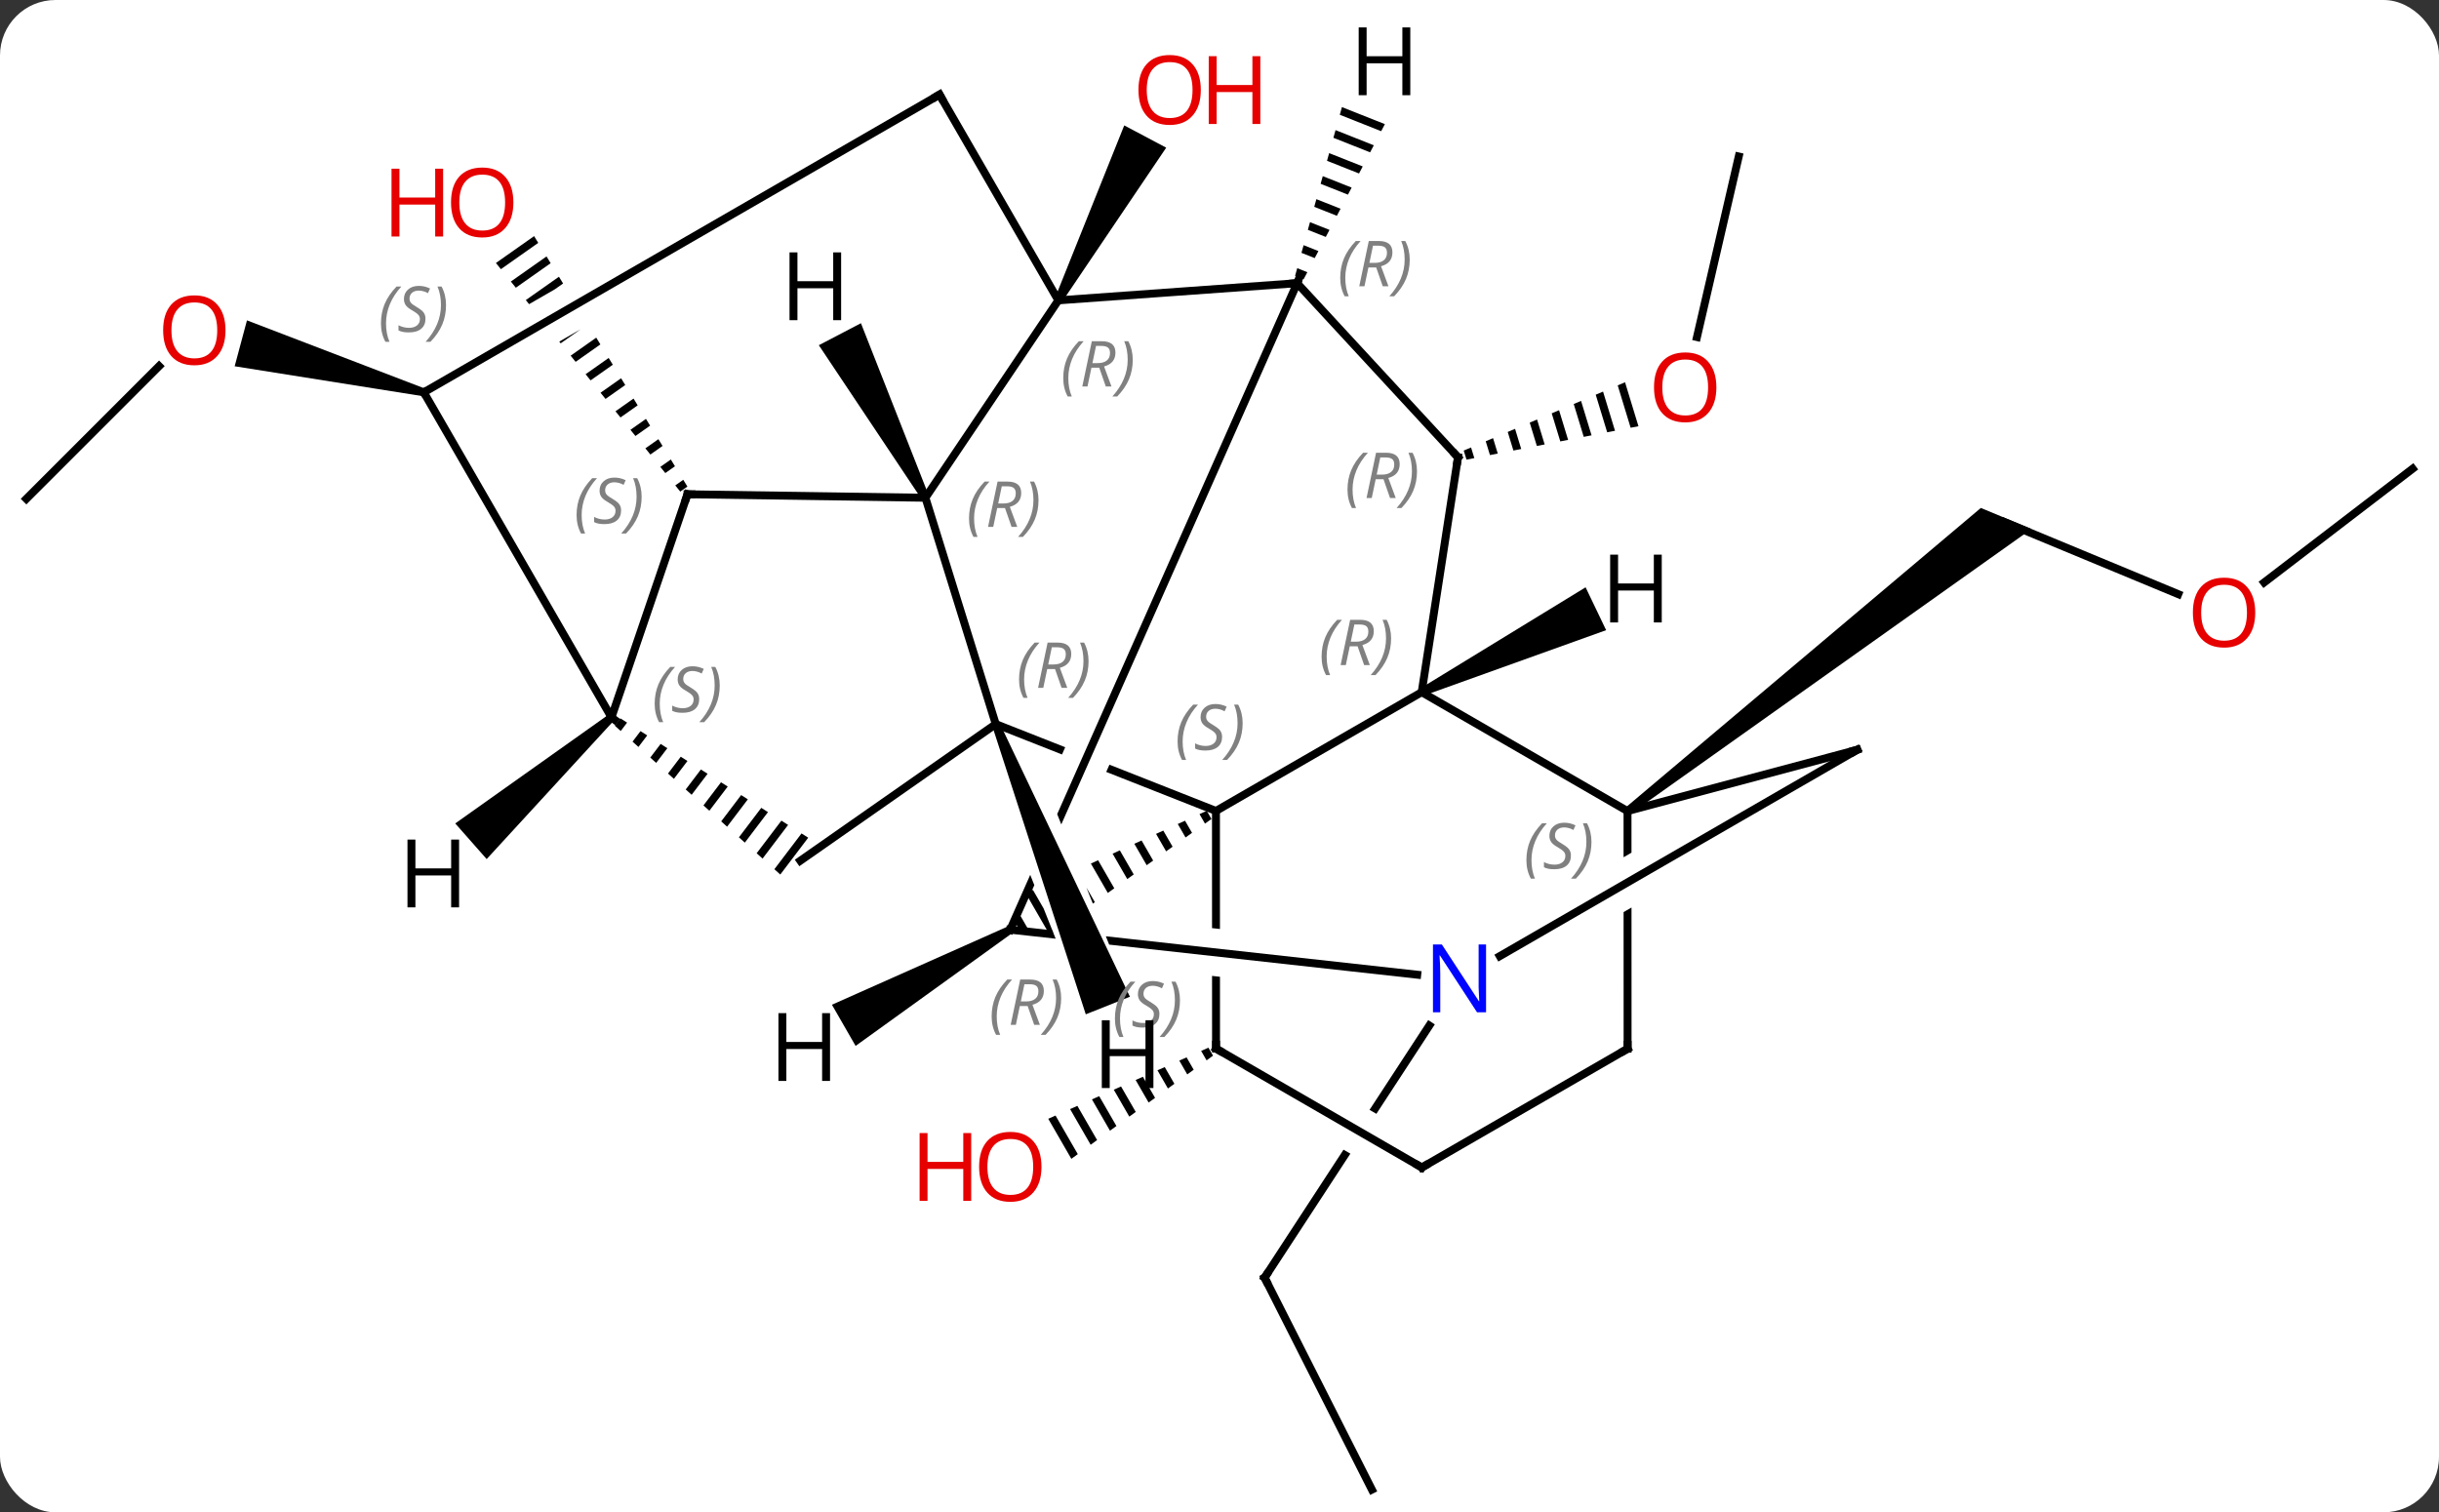 <svg width="308" viewBox="0 0 308 191" style="fill-opacity:1; color-rendering:auto; color-interpolation:auto; text-rendering:auto; stroke:black; stroke-linecap:square; stroke-miterlimit:10; shape-rendering:auto; stroke-opacity:1; fill:black; stroke-dasharray:none; font-weight:normal; stroke-width:1; font-family:'Open Sans'; font-style:normal; stroke-linejoin:miter; font-size:12; stroke-dashoffset:0; image-rendering:auto;" height="191" class="cas-substance-image" xmlns:xlink="http://www.w3.org/1999/xlink" xmlns="http://www.w3.org/2000/svg"><rect x="0" y="0" width="308" height="191" fill="#333333" stroke="none"/><svg class="cas-substance-single-component"><rect y="0" x="0" width="308" stroke="none" ry="7" rx="7" height="191" fill="white" class="cas-substance-group"/><svg y="0" x="0" width="308" viewBox="0 0 308 191" style="fill:black;" height="191" class="cas-substance-single-component-image"><svg><g><clipPath id="clipPath_777de164bf6e4fc5be49585fcd8a3bb91" clipPathUnits="userSpaceOnUse"><path d="M15.616 11.614 L2.037 32.4 L2.037 32.4 L30.299 48.731 L27.297 53.926 L-1.249 37.43 L-1.249 37.43 L-13.098 55.567 L20.39 77.444 L49.104 33.491 L15.616 11.614 Z"/></clipPath><clipPath id="clipPath_777de164bf6e4fc5be49585fcd8a3bb92" clipPathUnits="userSpaceOnUse"><path d="M-78.917 -86.944 L-111.613 -63.901 L-102.387 -50.809 L-102.387 -50.809 L-67.604 -70.891 L-67.604 -70.891 L-78.917 -86.944 ZM-64.134 -65.967 L-98.916 -45.885 L-98.916 -45.885 L-81.37 -20.987 L-48.674 -44.03 L-64.134 -65.967 Z"/></clipPath><clipPath id="clipPath_777de164bf6e4fc5be49585fcd8a3bb93" clipPathUnits="userSpaceOnUse"><path d="M-7.198 -14.777 L-24.357 -4.872 L-24.357 -4.872 L-9.402 32.681 L-9.402 32.681 L12.8 19.866 L-7.198 -14.777 ZM-29.608 -1.841 L-39.673 3.97 L-19.676 38.612 L-14.653 35.712 L-29.608 -1.841 Z"/></clipPath><clipPath id="clipPath_777de164bf6e4fc5be49585fcd8a3bb94" clipPathUnits="userSpaceOnUse"><path d="M-24.404 -26.53 L-39.081 10.68 L-27.806 15.127 L-27.806 15.127 L-11.568 -21.467 L-11.568 -21.467 L-24.404 -26.53 ZM-5.982 -19.264 L-22.22 17.331 L-22.22 17.331 L-4.297 24.4 L10.38 -12.81 L-5.982 -19.264 Z"/></clipPath><clipPath id="clipPath_777de164bf6e4fc5be49585fcd8a3bb95" clipPathUnits="userSpaceOnUse"><path d="M19.552 0.663 L-20.448 0.675 L-20.443 17.06 L-20.443 17.06 L19.558 21.485 L19.558 21.485 L19.552 0.663 ZM-20.441 23.096 L-20.437 38.19 L19.563 38.178 L19.56 27.521 L19.56 27.521 L-20.441 23.096 Z"/></clipPath><clipPath id="clipPath_777de164bf6e4fc5be49585fcd8a3bb96" clipPathUnits="userSpaceOnUse"><path d="M-6.956 -73.775 L-46.229 14.732 L-18.024 27.247 L-32.429 -8.923 L-26.854 -11.143 L-10.179 30.728 L-10.179 30.728 L-9.667 30.956 L29.606 -57.551 L-6.956 -73.775 Z"/></clipPath><clipPath id="clipPath_777de164bf6e4fc5be49585fcd8a3bb97" clipPathUnits="userSpaceOnUse"><path d="M-22.526 -0.275 L-7.429 37.633 L-13.004 39.853 L-28.231 1.617 L-32.353 38.882 L31.837 45.983 L36.235 6.226 L-22.526 -0.275 Z"/></clipPath><clipPath id="clipPath_777de164bf6e4fc5be49585fcd8a3bb98" clipPathUnits="userSpaceOnUse"><path d="M67.628 0.682 L31.524 0.693 L31.53 21.523 L31.53 21.523 L67.628 0.682 ZM71.525 5.36 L31.532 28.45 L31.532 28.45 L31.535 38.208 L71.535 38.196 L71.525 5.36 Z"/></clipPath><g transform="translate(154,98)" style="text-rendering:geometricPrecision; color-rendering:optimizeQuality; color-interpolation:linearRGB; stroke-linecap:butt; image-rendering:optimizeQuality;"><path style="stroke:none;" d="M-1.4 34.317 L-2.319 34.725 L-2.319 34.725 L-1.631 35.918 L-1.631 35.918 L-0.818 35.326 L-0.818 35.326 L-1.4 34.317 ZM-4.158 35.542 L-5.077 35.95 L-5.077 35.95 L-4.071 37.695 L-4.071 37.695 L-3.258 37.103 L-4.158 35.542 ZM-6.916 36.767 L-7.835 37.175 L-6.511 39.472 L-6.511 39.472 L-5.697 38.88 L-5.697 38.88 L-6.916 36.767 ZM-9.674 37.992 L-10.593 38.4 L-10.593 38.4 L-8.95 41.248 L-8.95 41.248 L-8.137 40.656 L-8.137 40.656 L-9.674 37.992 ZM-12.432 39.216 L-13.351 39.625 L-13.351 39.625 L-11.39 43.025 L-11.39 43.025 L-10.577 42.433 L-10.577 42.433 L-12.432 39.216 ZM-15.19 40.441 L-16.109 40.849 L-16.109 40.849 L-13.83 44.802 L-13.83 44.802 L-13.016 44.21 L-13.016 44.21 L-15.19 40.441 ZM-17.948 41.666 L-18.867 42.074 L-18.867 42.074 L-16.269 46.579 L-16.269 46.579 L-15.456 45.987 L-15.456 45.987 L-17.948 41.666 ZM-20.706 42.891 L-21.625 43.299 L-21.625 43.299 L-18.709 48.356 L-17.896 47.764 L-17.896 47.764 L-20.706 42.891 Z"/><line y2="-22.96" y1="-32.058" x2="121.073" x1="99.15" style="fill:none;"/><path style="stroke:none;" d="M51.829 4.834 L51.221 4.04 L96.142 -33.848 L102.541 -31.192 Z"/><line y2="-38.805" y1="-24.436" x2="150.672" x1="131.918" style="fill:none;"/><line y2="-78.234" y1="-55.43" x2="65.571" x1="60.295" style="fill:none;"/><path style="stroke:none;" d="M51.213 -49.721 L50.287 -49.328 L50.287 -49.328 L51.919 -43.978 L51.919 -43.978 L52.906 -44.17 L52.906 -44.17 L51.213 -49.721 ZM48.435 -48.544 L47.509 -48.152 L47.509 -48.152 L48.958 -43.403 L49.945 -43.594 L49.945 -43.594 L48.435 -48.544 ZM45.658 -47.368 L44.732 -46.976 L44.732 -46.976 L45.997 -42.827 L45.997 -42.827 L46.984 -43.019 L46.984 -43.019 L45.658 -47.368 ZM42.88 -46.192 L41.954 -45.8 L41.954 -45.8 L43.036 -42.252 L43.036 -42.252 L44.023 -42.444 L44.023 -42.444 L42.88 -46.192 ZM40.102 -45.016 L39.176 -44.624 L39.176 -44.624 L40.075 -41.676 L40.075 -41.676 L41.062 -41.868 L41.062 -41.868 L40.102 -45.016 ZM37.324 -43.84 L36.398 -43.447 L36.398 -43.447 L37.114 -41.101 L37.114 -41.101 L38.101 -41.293 L38.101 -41.293 L37.324 -43.84 ZM34.546 -42.663 L33.62 -42.271 L33.62 -42.271 L34.153 -40.526 L34.153 -40.526 L35.14 -40.717 L35.14 -40.717 L34.546 -42.663 ZM31.768 -41.487 L30.842 -41.095 L30.842 -41.095 L31.192 -39.95 L31.192 -39.95 L32.179 -40.142 L32.179 -40.142 L31.768 -41.487 Z"/><line y2="90.132" y1="63.366" x2="19.245" x1="5.697" style="fill:none;"/><line y2="31.523" y1="63.366" x2="26.5" x1="5.697" style="fill:none; clip-path:url(#clipPath_777de164bf6e4fc5be49585fcd8a3bb91);"/><path style="stroke:none;" d="M-19.913 -59.832 L-20.797 -60.3 L-12.03 -82.161 L-6.73 -79.35 Z"/><path style="clip-path:url(#clipPath_777de164bf6e4fc5be49585fcd8a3bb92); stroke:none;" d="M-86.554 -68.18 L-91.375 -64.784 L-91.375 -64.784 L-90.746 -64.004 L-90.746 -64.004 L-86.031 -67.325 L-86.031 -67.325 L-86.554 -68.18 ZM-84.984 -65.615 L-89.488 -62.443 L-89.488 -62.443 L-88.859 -61.663 L-84.461 -64.76 L-84.461 -64.76 L-84.984 -65.615 ZM-83.415 -63.05 L-87.6 -60.102 L-87.6 -60.102 L-86.971 -59.322 L-82.891 -62.196 L-82.891 -62.196 L-83.415 -63.05 ZM-81.845 -60.486 L-85.713 -57.761 L-85.713 -57.761 L-85.084 -56.981 L-85.084 -56.981 L-81.322 -59.631 L-81.845 -60.486 ZM-80.275 -57.921 L-83.825 -55.421 L-83.825 -55.421 L-83.196 -54.64 L-79.752 -57.066 L-79.752 -57.066 L-80.275 -57.921 ZM-78.705 -55.356 L-81.938 -53.08 L-81.938 -53.08 L-81.309 -52.3 L-78.182 -54.502 L-78.705 -55.356 ZM-77.135 -52.792 L-80.05 -50.739 L-80.05 -50.739 L-79.421 -49.959 L-79.421 -49.959 L-76.612 -51.937 L-77.135 -52.792 ZM-75.566 -50.227 L-78.163 -48.398 L-78.163 -48.398 L-77.534 -47.618 L-77.534 -47.618 L-75.043 -49.372 L-75.043 -49.372 L-75.566 -50.227 ZM-73.996 -47.663 L-76.276 -46.057 L-75.646 -45.277 L-75.646 -45.277 L-73.473 -46.808 L-73.996 -47.663 ZM-72.426 -45.098 L-74.388 -43.716 L-74.388 -43.716 L-73.759 -42.936 L-71.903 -44.243 L-72.426 -45.098 ZM-70.857 -42.533 L-72.501 -41.375 L-71.871 -40.595 L-71.871 -40.595 L-70.333 -41.678 L-70.857 -42.533 ZM-69.287 -39.969 L-70.613 -39.035 L-69.984 -38.254 L-68.764 -39.114 L-69.287 -39.969 ZM-67.717 -37.404 L-68.726 -36.694 L-68.726 -36.694 L-68.097 -35.913 L-67.194 -36.549 L-67.717 -37.404 Z"/><line y2="-35.001" y1="-51.761" x2="-150.672" x1="-133.912" style="fill:none;"/><path style="stroke:none;" d="M-100.35 -48.93 L-100.608 -47.964 L-124.366 -51.743 L-122.813 -57.539 Z"/><line y2="-10.581" y1="4.419" x2="25.533" x1="-0.447" style="fill:none;"/><path style="clip-path:url(#clipPath_777de164bf6e4fc5be49585fcd8a3bb93); stroke:none;" d="M-1.61 4.402 L-2.525 4.818 L-2.525 4.818 L-1.833 6.019 L-1.833 6.019 L-1.014 5.435 L-1.014 5.435 L-1.61 4.402 ZM-4.354 5.651 L-5.269 6.067 L-5.269 6.067 L-4.287 7.77 L-4.287 7.77 L-3.469 7.186 L-3.469 7.186 L-4.354 5.651 ZM-7.098 6.9 L-8.012 7.316 L-8.012 7.316 L-6.741 9.521 L-6.741 9.521 L-5.923 8.937 L-5.923 8.937 L-7.098 6.9 ZM-9.841 8.149 L-10.756 8.565 L-9.195 11.272 L-9.195 11.272 L-8.377 10.688 L-8.377 10.688 L-9.841 8.149 ZM-12.585 9.398 L-13.499 9.815 L-13.499 9.815 L-11.649 13.023 L-11.649 13.023 L-10.831 12.439 L-10.831 12.439 L-12.585 9.398 ZM-15.329 10.647 L-16.243 11.064 L-16.243 11.064 L-14.104 14.774 L-14.104 14.774 L-13.286 14.19 L-13.286 14.19 L-15.329 10.647 ZM-18.072 11.896 L-18.987 12.313 L-16.558 16.525 L-15.74 15.941 L-15.74 15.941 L-18.072 11.896 ZM-20.816 13.145 L-21.73 13.562 L-21.73 13.562 L-19.012 18.276 L-18.194 17.692 L-20.816 13.145 ZM-25.427 17.163 L-25.929 18.294 L-25.204 19.551 L-25.204 19.551 L-23.971 19.688 L-23.971 19.688 L-25.427 17.163 ZM-23.559 14.395 L-24.361 14.759 L-24.423 14.899 L-24.423 14.899 L-21.504 19.96 L-21.504 19.96 L-21.391 19.973 L-21.391 19.973 L-21.391 19.973 L-20.648 19.443 L-23.559 14.395 Z"/><line y2="-6.549" y1="4.419" x2="-28.254" x1="-0.447" style="fill:none; clip-path:url(#clipPath_777de164bf6e4fc5be49585fcd8a3bb94);"/><line y2="34.434" y1="4.419" x2="-0.438" x1="-0.447" style="fill:none; clip-path:url(#clipPath_777de164bf6e4fc5be49585fcd8a3bb95);"/><line y2="4.437" y1="-10.581" x2="51.525" x1="25.533" style="fill:none;"/><line y2="-40.248" y1="-10.581" x2="30.117" x1="25.533" style="fill:none;"/><line y2="-62.235" y1="19.416" x2="9.804" x1="-26.427" style="fill:none; clip-path:url(#clipPath_777de164bf6e4fc5be49585fcd8a3bb96);"/><line y2="25.101" y1="19.416" x2="24.97" x1="-26.427" style="fill:none; clip-path:url(#clipPath_777de164bf6e4fc5be49585fcd8a3bb97);"/><line y2="-35.136" y1="-6.549" x2="-37.137" x1="-28.254" style="fill:none;"/><line y2="10.704" y1="-6.549" x2="-52.935" x1="-28.254" style="fill:none;"/><line y2="49.452" y1="34.434" x2="25.551" x1="-0.438" style="fill:none;"/><line y2="-3.309" y1="4.437" x2="80.541" x1="51.525" style="fill:none;"/><line y2="34.452" y1="4.437" x2="51.534" x1="51.525" style="fill:none; clip-path:url(#clipPath_777de164bf6e4fc5be49585fcd8a3bb98);"/><line y2="-62.235" y1="-40.248" x2="9.804" x1="30.117" style="fill:none;"/><line y2="-60.066" y1="-62.235" x2="-20.355" x1="9.804" style="fill:none;"/><line y2="-3.309" y1="22.757" x2="80.541" x1="35.393" style="fill:none;"/><line y2="-60.066" y1="-35.136" x2="-20.355" x1="-37.137" style="fill:none;"/><line y2="-35.574" y1="-35.136" x2="-67.182" x1="-37.137" style="fill:none;"/><path style="stroke:none;" d="M-75.658 -7.274 L-76.361 -6.349 L-75.614 -5.677 L-74.811 -6.736 L-75.658 -7.274 ZM-73.117 -5.66 L-74.122 -4.335 L-73.375 -3.663 L-72.269 -5.121 L-73.117 -5.66 ZM-70.575 -4.045 L-71.883 -2.32 L-71.136 -1.649 L-69.728 -3.507 L-70.575 -4.045 ZM-68.033 -2.43 L-69.644 -0.306 L-68.898 0.365 L-67.186 -1.892 L-68.033 -2.43 ZM-65.492 -0.815 L-67.405 1.708 L-66.659 2.379 L-64.644 -0.277 L-65.492 -0.815 ZM-62.95 0.799 L-65.166 3.722 L-64.42 4.393 L-62.102 1.338 L-62.95 0.799 ZM-60.408 2.414 L-62.927 5.736 L-62.181 6.407 L-59.561 2.953 L-60.408 2.414 ZM-57.866 4.029 L-60.688 7.75 L-59.942 8.421 L-57.019 4.567 L-57.866 4.029 ZM-55.325 5.644 L-58.45 9.764 L-58.45 9.764 L-57.703 10.436 L-54.477 6.182 L-55.325 5.644 ZM-52.783 7.259 L-56.211 11.778 L-56.211 11.778 L-55.465 12.45 L-55.465 12.45 L-51.936 7.797 L-51.936 7.797 L-52.783 7.259 Z"/><line y2="34.452" y1="49.452" x2="51.534" x1="25.551" style="fill:none;"/><line y2="-86.046" y1="-60.066" x2="-35.355" x1="-20.355" style="fill:none;"/><line y2="-7.398" y1="-35.574" x2="-76.782" x1="-67.182" style="fill:none;"/><line y2="-48.447" y1="-7.398" x2="-100.479" x1="-76.782" style="fill:none;"/><line y2="-48.447" y1="-86.046" x2="-100.479" x1="-35.355" style="fill:none;"/><path style="stroke:none;" d="M25.749 -10.13 L25.317 -11.032 L46.232 -23.825 L48.825 -18.413 Z"/><path style="stroke:none;" d="M-26.676 18.983 L-26.178 19.849 L-45.953 34.095 L-48.943 28.893 Z"/><path style="stroke:none;" d="M-28.718 -6.364 L-27.79 -6.734 L-11.312 27.885 L-16.886 30.105 Z"/><path style="stroke:none;" d="M15.459 -84.473 L15.191 -83.504 L15.191 -83.504 L20.418 -81.432 L20.418 -81.432 L20.885 -82.323 L20.885 -82.323 L15.459 -84.473 ZM14.653 -81.567 L14.384 -80.598 L14.384 -80.598 L19.019 -78.761 L19.019 -78.761 L19.486 -79.651 L14.653 -81.567 ZM13.846 -78.661 L13.577 -77.692 L13.577 -77.692 L17.62 -76.089 L17.62 -76.089 L18.087 -76.98 L18.087 -76.98 L13.846 -78.661 ZM13.04 -75.754 L12.771 -74.785 L12.771 -74.785 L16.221 -73.418 L16.221 -73.418 L16.688 -74.308 L16.688 -74.308 L13.04 -75.754 ZM12.233 -72.848 L11.964 -71.879 L11.964 -71.879 L14.822 -70.746 L14.822 -70.746 L15.289 -71.637 L15.289 -71.637 L12.233 -72.848 ZM11.427 -69.942 L11.158 -68.973 L11.158 -68.973 L13.423 -68.075 L13.423 -68.075 L13.89 -68.965 L13.89 -68.965 L11.427 -69.942 ZM10.62 -67.035 L10.351 -66.066 L10.351 -66.066 L12.024 -65.403 L12.024 -65.403 L12.491 -66.294 L12.491 -66.294 L10.62 -67.035 ZM9.814 -64.129 L9.545 -63.16 L9.545 -63.16 L10.625 -62.732 L10.625 -62.732 L11.092 -63.622 L11.092 -63.622 L9.814 -64.129 Z"/><path style="stroke:none;" d="M-36.694 -35.368 L-37.58 -34.904 L-50.597 -54.4 L-45.28 -57.181 Z"/><path style="stroke:none;" d="M-77.113 -7.773 L-76.451 -7.023 L-92.543 10.497 L-96.511 5.996 Z"/></g><g transform="translate(154,98)" style="fill:rgb(230,0,0); text-rendering:geometricPrecision; color-rendering:optimizeQuality; image-rendering:optimizeQuality; font-family:'Open Sans'; stroke:rgb(230,0,0); color-interpolation:linearRGB;"><path style="stroke:none;" d="M-22.48 49.367 Q-22.48 51.429 -23.52 52.609 Q-24.559 53.789 -26.402 53.789 Q-28.293 53.789 -29.324 52.624 Q-30.355 51.46 -30.355 49.351 Q-30.355 47.257 -29.324 46.109 Q-28.293 44.96 -26.402 44.96 Q-24.543 44.96 -23.512 46.132 Q-22.48 47.304 -22.48 49.367 ZM-29.309 49.367 Q-29.309 51.101 -28.566 52.007 Q-27.824 52.914 -26.402 52.914 Q-24.98 52.914 -24.254 52.015 Q-23.527 51.117 -23.527 49.367 Q-23.527 47.632 -24.254 46.742 Q-24.98 45.851 -26.402 45.851 Q-27.824 45.851 -28.566 46.749 Q-29.309 47.648 -29.309 49.367 Z"/><path style="stroke:none;" d="M-31.355 53.664 L-32.355 53.664 L-32.355 49.632 L-36.871 49.632 L-36.871 53.664 L-37.871 53.664 L-37.871 45.101 L-36.871 45.101 L-36.871 48.742 L-32.355 48.742 L-32.355 45.101 L-31.355 45.101 L-31.355 53.664 Z"/><path style="stroke:none;" d="M130.796 -20.629 Q130.796 -18.567 129.756 -17.387 Q128.717 -16.207 126.874 -16.207 Q124.983 -16.207 123.952 -17.372 Q122.921 -18.536 122.921 -20.645 Q122.921 -22.739 123.952 -23.887 Q124.983 -25.036 126.874 -25.036 Q128.733 -25.036 129.764 -23.864 Q130.796 -22.692 130.796 -20.629 ZM123.967 -20.629 Q123.967 -18.895 124.71 -17.989 Q125.452 -17.082 126.874 -17.082 Q128.296 -17.082 129.022 -17.981 Q129.749 -18.879 129.749 -20.629 Q129.749 -22.364 129.022 -23.254 Q128.296 -24.145 126.874 -24.145 Q125.452 -24.145 124.71 -23.247 Q123.967 -22.348 123.967 -20.629 Z"/><path style="stroke:none;" d="M62.746 -49.075 Q62.746 -47.013 61.707 -45.833 Q60.668 -44.653 58.825 -44.653 Q56.934 -44.653 55.903 -45.818 Q54.871 -46.982 54.871 -49.091 Q54.871 -51.185 55.903 -52.333 Q56.934 -53.482 58.825 -53.482 Q60.684 -53.482 61.715 -52.31 Q62.746 -51.138 62.746 -49.075 ZM55.918 -49.075 Q55.918 -47.341 56.661 -46.435 Q57.403 -45.528 58.825 -45.528 Q60.246 -45.528 60.973 -46.427 Q61.7 -47.325 61.7 -49.075 Q61.7 -50.81 60.973 -51.7 Q60.246 -52.591 58.825 -52.591 Q57.403 -52.591 56.661 -51.693 Q55.918 -50.794 55.918 -49.075 Z"/></g><g transform="translate(154,98)" style="stroke-linecap:butt; text-rendering:geometricPrecision; color-rendering:optimizeQuality; image-rendering:optimizeQuality; font-family:'Open Sans'; color-interpolation:linearRGB; stroke-miterlimit:5;"><path style="fill:none;" d="M5.923 63.812 L5.697 63.366 L5.971 62.947"/><path style="fill:rgb(230,0,0); stroke:none;" d="M-2.36 -86.638 Q-2.36 -84.576 -3.399 -83.396 Q-4.438 -82.216 -6.281 -82.216 Q-8.172 -82.216 -9.203 -83.38 Q-10.235 -84.545 -10.235 -86.654 Q-10.235 -88.748 -9.203 -89.896 Q-8.172 -91.045 -6.281 -91.045 Q-4.422 -91.045 -3.391 -89.873 Q-2.36 -88.701 -2.36 -86.638 ZM-9.188 -86.638 Q-9.188 -84.904 -8.445 -83.998 Q-7.703 -83.091 -6.281 -83.091 Q-4.859 -83.091 -4.133 -83.99 Q-3.406 -84.888 -3.406 -86.638 Q-3.406 -88.373 -4.133 -89.263 Q-4.859 -90.154 -6.281 -90.154 Q-7.703 -90.154 -8.445 -89.255 Q-9.188 -88.357 -9.188 -86.638 Z"/><path style="fill:rgb(230,0,0); stroke:none;" d="M5.156 -82.341 L4.156 -82.341 L4.156 -86.373 L-0.359 -86.373 L-0.359 -82.341 L-1.359 -82.341 L-1.359 -90.904 L-0.359 -90.904 L-0.359 -87.263 L4.156 -87.263 L4.156 -90.904 L5.156 -90.904 L5.156 -82.341 Z"/><path style="fill:rgb(230,0,0); stroke:none;" d="M-89.168 -72.427 Q-89.168 -70.365 -90.207 -69.185 Q-91.246 -68.005 -93.089 -68.005 Q-94.98 -68.005 -96.011 -69.169 Q-97.043 -70.334 -97.043 -72.443 Q-97.043 -74.537 -96.011 -75.685 Q-94.98 -76.834 -93.089 -76.834 Q-91.23 -76.834 -90.199 -75.662 Q-89.168 -74.49 -89.168 -72.427 ZM-95.996 -72.427 Q-95.996 -70.693 -95.253 -69.787 Q-94.511 -68.88 -93.089 -68.88 Q-91.668 -68.88 -90.941 -69.779 Q-90.214 -70.677 -90.214 -72.427 Q-90.214 -74.162 -90.941 -75.052 Q-91.668 -75.943 -93.089 -75.943 Q-94.511 -75.943 -95.253 -75.044 Q-95.996 -74.146 -95.996 -72.427 Z"/><path style="fill:rgb(230,0,0); stroke:none;" d="M-98.043 -68.13 L-99.043 -68.13 L-99.043 -72.162 L-103.558 -72.162 L-103.558 -68.13 L-104.558 -68.13 L-104.558 -76.693 L-103.558 -76.693 L-103.558 -73.052 L-99.043 -73.052 L-99.043 -76.693 L-98.043 -76.693 L-98.043 -68.13 Z"/><path style="fill:rgb(230,0,0); stroke:none;" d="M-125.522 -56.284 Q-125.522 -54.222 -126.561 -53.042 Q-127.6 -51.862 -129.443 -51.862 Q-131.334 -51.862 -132.365 -53.026 Q-133.397 -54.191 -133.397 -56.3 Q-133.397 -58.394 -132.365 -59.542 Q-131.334 -60.691 -129.443 -60.691 Q-127.584 -60.691 -126.553 -59.519 Q-125.522 -58.347 -125.522 -56.284 ZM-132.35 -56.284 Q-132.35 -54.55 -131.607 -53.644 Q-130.865 -52.737 -129.443 -52.737 Q-128.022 -52.737 -127.295 -53.636 Q-126.568 -54.534 -126.568 -56.284 Q-126.568 -58.019 -127.295 -58.909 Q-128.022 -59.8 -129.443 -59.8 Q-130.865 -59.8 -131.607 -58.901 Q-132.35 -58.003 -132.35 -56.284 Z"/></g><g transform="translate(154,98)" style="stroke-linecap:butt; font-size:8.4px; fill:gray; text-rendering:geometricPrecision; image-rendering:optimizeQuality; color-rendering:optimizeQuality; font-family:'Open Sans'; font-style:italic; stroke:gray; color-interpolation:linearRGB; stroke-miterlimit:5;"><path style="stroke:none;" d="M-5.294 -4.351 Q-5.294 -5.679 -4.826 -6.804 Q-4.357 -7.929 -3.326 -9.007 L-2.716 -9.007 Q-3.685 -7.944 -4.169 -6.772 Q-4.654 -5.601 -4.654 -4.366 Q-4.654 -3.038 -4.216 -2.022 L-4.732 -2.022 Q-5.294 -3.054 -5.294 -4.351 ZM0.328 -4.944 Q0.328 -4.116 -0.219 -3.663 Q-0.766 -3.21 -1.766 -3.21 Q-2.172 -3.21 -2.484 -3.265 Q-2.797 -3.319 -3.078 -3.46 L-3.078 -4.116 Q-2.453 -3.788 -1.75 -3.788 Q-1.125 -3.788 -0.75 -4.085 Q-0.375 -4.382 -0.375 -4.897 Q-0.375 -5.21 -0.578 -5.436 Q-0.781 -5.663 -1.344 -5.991 Q-1.938 -6.319 -2.164 -6.647 Q-2.391 -6.976 -2.391 -7.429 Q-2.391 -8.163 -1.875 -8.624 Q-1.359 -9.085 -0.516 -9.085 Q-0.141 -9.085 0.195 -9.007 Q0.531 -8.929 0.906 -8.757 L0.641 -8.163 Q0.391 -8.319 0.07 -8.405 Q-0.25 -8.491 -0.516 -8.491 Q-1.047 -8.491 -1.367 -8.218 Q-1.688 -7.944 -1.688 -7.476 Q-1.688 -7.272 -1.617 -7.124 Q-1.547 -6.976 -1.406 -6.843 Q-1.266 -6.71 -0.844 -6.46 Q-0.281 -6.116 -0.078 -5.921 Q0.125 -5.726 0.227 -5.491 Q0.328 -5.257 0.328 -4.944 ZM2.923 -6.663 Q2.923 -5.335 2.446 -4.202 Q1.97 -3.069 0.954 -2.022 L0.344 -2.022 Q2.282 -4.179 2.282 -6.663 Q2.282 -7.991 1.845 -9.007 L2.36 -9.007 Q2.923 -7.944 2.923 -6.663 Z"/><path style="stroke:none;" d="M12.892 -15.065 Q12.892 -16.393 13.361 -17.518 Q13.83 -18.643 14.861 -19.722 L15.47 -19.722 Q14.502 -18.659 14.017 -17.487 Q13.533 -16.315 13.533 -15.081 Q13.533 -13.753 13.97 -12.737 L13.455 -12.737 Q12.892 -13.768 12.892 -15.065 ZM16.452 -16.378 L15.952 -14.003 L15.296 -14.003 L16.499 -19.722 L17.749 -19.722 Q19.484 -19.722 19.484 -18.284 Q19.484 -16.925 18.046 -16.534 L18.984 -14.003 L18.265 -14.003 L17.437 -16.378 L16.452 -16.378 ZM17.031 -19.128 Q16.64 -17.206 16.577 -16.956 L17.234 -16.956 Q17.984 -16.956 18.39 -17.284 Q18.796 -17.612 18.796 -18.237 Q18.796 -18.706 18.538 -18.917 Q18.281 -19.128 17.687 -19.128 L17.031 -19.128 ZM21.67 -17.378 Q21.67 -16.05 21.193 -14.917 Q20.716 -13.784 19.701 -12.737 L19.091 -12.737 Q21.029 -14.893 21.029 -17.378 Q21.029 -18.706 20.591 -19.722 L21.107 -19.722 Q21.67 -18.659 21.67 -17.378 Z"/><path style="stroke:none;" d="M-28.773 30.369 Q-28.773 29.041 -28.305 27.916 Q-27.836 26.791 -26.805 25.713 L-26.195 25.713 Q-27.164 26.776 -27.648 27.947 Q-28.133 29.119 -28.133 30.354 Q-28.133 31.682 -27.695 32.697 L-28.211 32.697 Q-28.773 31.666 -28.773 30.369 ZM-25.213 29.057 L-25.713 31.432 L-26.37 31.432 L-25.166 25.713 L-23.916 25.713 Q-22.182 25.713 -22.182 27.151 Q-22.182 28.51 -23.62 28.901 L-22.682 31.432 L-23.401 31.432 L-24.229 29.057 L-25.213 29.057 ZM-24.635 26.307 Q-25.026 28.229 -25.088 28.479 L-24.432 28.479 Q-23.682 28.479 -23.276 28.151 Q-22.87 27.822 -22.87 27.197 Q-22.87 26.729 -23.127 26.518 Q-23.385 26.307 -23.979 26.307 L-24.635 26.307 ZM-19.996 28.057 Q-19.996 29.385 -20.473 30.518 Q-20.949 31.651 -21.965 32.697 L-22.574 32.697 Q-20.637 30.541 -20.637 28.057 Q-20.637 26.729 -21.074 25.713 L-20.559 25.713 Q-19.996 26.776 -19.996 28.057 Z"/><path style="stroke:none;" d="M-25.313 -12.188 Q-25.313 -13.516 -24.845 -14.641 Q-24.376 -15.766 -23.345 -16.844 L-22.735 -16.844 Q-23.704 -15.782 -24.188 -14.61 Q-24.673 -13.438 -24.673 -12.204 Q-24.673 -10.876 -24.235 -9.86 L-24.751 -9.86 Q-25.313 -10.891 -25.313 -12.188 ZM-21.753 -13.501 L-22.253 -11.126 L-22.91 -11.126 L-21.706 -16.844 L-20.456 -16.844 Q-18.722 -16.844 -18.722 -15.407 Q-18.722 -14.047 -20.16 -13.657 L-19.222 -11.126 L-19.941 -11.126 L-20.769 -13.501 L-21.753 -13.501 ZM-21.175 -16.251 Q-21.566 -14.329 -21.628 -14.079 L-20.972 -14.079 Q-20.222 -14.079 -19.816 -14.407 Q-19.41 -14.735 -19.41 -15.36 Q-19.41 -15.829 -19.667 -16.04 Q-19.925 -16.251 -20.519 -16.251 L-21.175 -16.251 ZM-16.536 -14.501 Q-16.536 -13.172 -17.013 -12.04 Q-17.489 -10.907 -18.505 -9.86 L-19.114 -9.86 Q-17.177 -12.016 -17.177 -14.501 Q-17.177 -15.829 -17.614 -16.844 L-17.099 -16.844 Q-16.536 -15.782 -16.536 -14.501 Z"/><path style="fill:none; stroke:black;" d="M-0.438 33.934 L-0.438 34.434 L-0.005 34.684"/><path style="stroke:none;" d="M-13.207 30.638 Q-13.207 29.309 -12.738 28.184 Q-12.27 27.059 -11.238 25.981 L-10.629 25.981 Q-11.598 27.044 -12.082 28.216 Q-12.566 29.388 -12.566 30.622 Q-12.566 31.95 -12.129 32.966 L-12.645 32.966 Q-13.207 31.934 -13.207 30.638 ZM-7.585 30.044 Q-7.585 30.872 -8.131 31.325 Q-8.678 31.778 -9.678 31.778 Q-10.085 31.778 -10.397 31.724 Q-10.71 31.669 -10.991 31.528 L-10.991 30.872 Q-10.366 31.2 -9.663 31.2 Q-9.038 31.2 -8.663 30.903 Q-8.288 30.606 -8.288 30.091 Q-8.288 29.778 -8.491 29.552 Q-8.694 29.325 -9.256 28.997 Q-9.85 28.669 -10.077 28.341 Q-10.303 28.013 -10.303 27.559 Q-10.303 26.825 -9.788 26.364 Q-9.272 25.903 -8.428 25.903 Q-8.053 25.903 -7.717 25.981 Q-7.381 26.059 -7.006 26.231 L-7.272 26.825 Q-7.522 26.669 -7.842 26.583 Q-8.163 26.497 -8.428 26.497 Q-8.96 26.497 -9.28 26.77 Q-9.6 27.044 -9.6 27.513 Q-9.6 27.716 -9.53 27.864 Q-9.46 28.013 -9.319 28.145 Q-9.178 28.278 -8.756 28.528 Q-8.194 28.872 -7.991 29.067 Q-7.788 29.263 -7.686 29.497 Q-7.585 29.731 -7.585 30.044 ZM-4.99 28.325 Q-4.99 29.653 -5.467 30.786 Q-5.943 31.919 -6.959 32.966 L-7.568 32.966 Q-5.631 30.809 -5.631 28.325 Q-5.631 26.997 -6.068 25.981 L-5.553 25.981 Q-4.99 27.044 -4.99 28.325 Z"/><path style="stroke:none;" d="M38.756 10.64 Q38.756 9.312 39.225 8.187 Q39.694 7.062 40.725 5.984 L41.334 5.984 Q40.365 7.046 39.881 8.218 Q39.397 9.39 39.397 10.624 Q39.397 11.953 39.834 12.968 L39.319 12.968 Q38.756 11.937 38.756 10.64 ZM44.379 10.046 Q44.379 10.874 43.832 11.328 Q43.285 11.781 42.285 11.781 Q41.879 11.781 41.566 11.726 Q41.254 11.671 40.972 11.531 L40.972 10.874 Q41.597 11.203 42.301 11.203 Q42.926 11.203 43.301 10.906 Q43.676 10.609 43.676 10.093 Q43.676 9.781 43.472 9.554 Q43.269 9.328 42.707 8.999 Q42.113 8.671 41.886 8.343 Q41.66 8.015 41.66 7.562 Q41.66 6.827 42.176 6.367 Q42.691 5.906 43.535 5.906 Q43.91 5.906 44.246 5.984 Q44.582 6.062 44.957 6.234 L44.691 6.827 Q44.441 6.671 44.121 6.585 Q43.801 6.499 43.535 6.499 Q43.004 6.499 42.683 6.773 Q42.363 7.046 42.363 7.515 Q42.363 7.718 42.433 7.867 Q42.504 8.015 42.644 8.148 Q42.785 8.281 43.207 8.531 Q43.769 8.874 43.972 9.07 Q44.176 9.265 44.277 9.499 Q44.379 9.734 44.379 10.046 ZM46.973 8.328 Q46.973 9.656 46.497 10.788 Q46.02 11.921 45.004 12.968 L44.395 12.968 Q46.333 10.812 46.333 8.328 Q46.333 6.999 45.895 5.984 L46.411 5.984 Q46.973 7.046 46.973 8.328 Z"/><path style="fill:none; stroke:black;" d="M30.041 -39.754 L30.117 -40.248 L29.778 -40.615"/><path style="stroke:none;" d="M16.164 -36.164 Q16.164 -37.492 16.633 -38.617 Q17.102 -39.742 18.133 -40.821 L18.742 -40.821 Q17.773 -39.758 17.289 -38.586 Q16.805 -37.414 16.805 -36.18 Q16.805 -34.852 17.242 -33.836 L16.727 -33.836 Q16.164 -34.867 16.164 -36.164 ZM19.724 -37.477 L19.224 -35.102 L18.568 -35.102 L19.771 -40.821 L21.021 -40.821 Q22.755 -40.821 22.755 -39.383 Q22.755 -38.024 21.318 -37.633 L22.255 -35.102 L21.537 -35.102 L20.709 -37.477 L19.724 -37.477 ZM20.302 -40.227 Q19.912 -38.305 19.849 -38.055 L20.505 -38.055 Q21.255 -38.055 21.662 -38.383 Q22.068 -38.711 22.068 -39.336 Q22.068 -39.805 21.81 -40.016 Q21.552 -40.227 20.959 -40.227 L20.302 -40.227 ZM24.941 -38.477 Q24.941 -37.149 24.465 -36.016 Q23.988 -34.883 22.973 -33.836 L22.363 -33.836 Q24.301 -35.992 24.301 -38.477 Q24.301 -39.805 23.863 -40.821 L24.379 -40.821 Q24.941 -39.758 24.941 -38.477 Z"/><path style="fill:none; stroke:black;" d="M9.988 -62.7 L9.804 -62.235 L9.305 -62.199"/><path style="stroke:none;" d="M15.245 -62.907 Q15.245 -64.235 15.714 -65.36 Q16.183 -66.485 17.214 -67.563 L17.823 -67.563 Q16.855 -66.501 16.37 -65.329 Q15.886 -64.157 15.886 -62.923 Q15.886 -61.594 16.323 -60.579 L15.808 -60.579 Q15.245 -61.61 15.245 -62.907 ZM18.805 -64.219 L18.305 -61.844 L17.649 -61.844 L18.852 -67.563 L20.102 -67.563 Q21.837 -67.563 21.837 -66.126 Q21.837 -64.766 20.399 -64.376 L21.337 -61.844 L20.618 -61.844 L19.79 -64.219 L18.805 -64.219 ZM19.384 -66.969 Q18.993 -65.048 18.93 -64.798 L19.587 -64.798 Q20.337 -64.798 20.743 -65.126 Q21.149 -65.454 21.149 -66.079 Q21.149 -66.548 20.891 -66.758 Q20.634 -66.969 20.04 -66.969 L19.384 -66.969 ZM24.023 -65.219 Q24.023 -63.891 23.546 -62.758 Q23.07 -61.626 22.054 -60.579 L21.445 -60.579 Q23.382 -62.735 23.382 -65.219 Q23.382 -66.548 22.945 -67.563 L23.46 -67.563 Q24.023 -66.501 24.023 -65.219 Z"/></g><g transform="translate(154,98)" style="stroke-linecap:butt; fill:rgb(0,5,255); text-rendering:geometricPrecision; color-rendering:optimizeQuality; image-rendering:optimizeQuality; font-family:'Open Sans'; stroke:rgb(0,5,255); color-interpolation:linearRGB; stroke-miterlimit:5;"><path style="stroke:none;" d="M33.661 29.848 L32.52 29.848 L27.832 22.661 L27.786 22.661 Q27.879 23.926 27.879 24.973 L27.879 29.848 L26.957 29.848 L26.957 21.286 L28.082 21.286 L32.754 28.442 L32.801 28.442 Q32.801 28.286 32.754 27.426 Q32.707 26.567 32.723 26.192 L32.723 21.286 L33.661 21.286 L33.661 29.848 Z"/></g><g transform="translate(154,98)" style="stroke-linecap:butt; font-size:8.4px; fill:gray; text-rendering:geometricPrecision; image-rendering:optimizeQuality; color-rendering:optimizeQuality; font-family:'Open Sans'; font-style:italic; stroke:gray; color-interpolation:linearRGB; stroke-miterlimit:5;"><path style="stroke:none;" d="M-31.631 -32.521 Q-31.631 -33.849 -31.163 -34.974 Q-30.694 -36.099 -29.663 -37.177 L-29.053 -37.177 Q-30.022 -36.115 -30.506 -34.943 Q-30.991 -33.771 -30.991 -32.537 Q-30.991 -31.209 -30.553 -30.193 L-31.069 -30.193 Q-31.631 -31.224 -31.631 -32.521 ZM-28.071 -33.834 L-28.571 -31.459 L-29.228 -31.459 L-28.024 -37.177 L-26.774 -37.177 Q-25.04 -37.177 -25.04 -35.74 Q-25.04 -34.38 -26.478 -33.99 L-25.54 -31.459 L-26.259 -31.459 L-27.087 -33.834 L-28.071 -33.834 ZM-27.493 -36.584 Q-27.884 -34.662 -27.946 -34.412 L-27.29 -34.412 Q-26.54 -34.412 -26.134 -34.74 Q-25.728 -35.068 -25.728 -35.693 Q-25.728 -36.162 -25.985 -36.373 Q-26.243 -36.584 -26.837 -36.584 L-27.493 -36.584 ZM-22.854 -34.834 Q-22.854 -33.505 -23.331 -32.373 Q-23.807 -31.24 -24.823 -30.193 L-25.432 -30.193 Q-23.495 -32.349 -23.495 -34.834 Q-23.495 -36.162 -23.932 -37.177 L-23.417 -37.177 Q-22.854 -36.115 -22.854 -34.834 Z"/><path style="fill:none; stroke:black;" d="M25.118 49.202 L25.551 49.452 L25.984 49.202"/><path style="fill:none; stroke:black;" d="M80.058 -3.18 L80.541 -3.309 L80.108 -3.059"/><path style="fill:none; stroke:black;" d="M51.534 33.952 L51.534 34.452 L51.101 34.702"/><path style="stroke:none;" d="M-19.731 -50.249 Q-19.731 -51.577 -19.262 -52.702 Q-18.794 -53.827 -17.762 -54.905 L-17.153 -54.905 Q-18.122 -53.843 -18.606 -52.671 Q-19.09 -51.499 -19.09 -50.265 Q-19.09 -48.937 -18.653 -47.921 L-19.169 -47.921 Q-19.731 -48.952 -19.731 -50.249 ZM-16.171 -51.562 L-16.671 -49.187 L-17.327 -49.187 L-16.124 -54.905 L-14.874 -54.905 Q-13.14 -54.905 -13.14 -53.468 Q-13.14 -52.108 -14.577 -51.718 L-13.64 -49.187 L-14.358 -49.187 L-15.187 -51.562 L-16.171 -51.562 ZM-15.593 -54.312 Q-15.983 -52.39 -16.046 -52.14 L-15.39 -52.14 Q-14.64 -52.14 -14.233 -52.468 Q-13.827 -52.796 -13.827 -53.421 Q-13.827 -53.89 -14.085 -54.1 Q-14.343 -54.312 -14.937 -54.312 L-15.593 -54.312 ZM-10.954 -52.562 Q-10.954 -51.233 -11.43 -50.1 Q-11.907 -48.968 -12.922 -47.921 L-13.532 -47.921 Q-11.594 -50.077 -11.594 -52.562 Q-11.594 -53.89 -12.032 -54.905 L-11.516 -54.905 Q-10.954 -53.843 -10.954 -52.562 Z"/><path style="fill:none; stroke:black;" d="M-66.682 -35.567 L-67.182 -35.574 L-67.343 -35.101"/><path style="stroke:none;" d="M-81.189 -32.948 Q-81.189 -34.276 -80.72 -35.401 Q-80.251 -36.526 -79.22 -37.604 L-78.611 -37.604 Q-79.579 -36.542 -80.064 -35.37 Q-80.548 -34.198 -80.548 -32.964 Q-80.548 -31.636 -80.111 -30.62 L-80.626 -30.62 Q-81.189 -31.651 -81.189 -32.948 ZM-75.566 -33.542 Q-75.566 -32.714 -76.113 -32.261 Q-76.66 -31.807 -77.66 -31.807 Q-78.066 -31.807 -78.379 -31.862 Q-78.691 -31.917 -78.972 -32.057 L-78.972 -32.714 Q-78.347 -32.386 -77.644 -32.386 Q-77.019 -32.386 -76.644 -32.682 Q-76.269 -32.979 -76.269 -33.495 Q-76.269 -33.807 -76.472 -34.034 Q-76.676 -34.261 -77.238 -34.589 Q-77.832 -34.917 -78.058 -35.245 Q-78.285 -35.573 -78.285 -36.026 Q-78.285 -36.761 -77.769 -37.221 Q-77.254 -37.682 -76.41 -37.682 Q-76.035 -37.682 -75.699 -37.604 Q-75.363 -37.526 -74.988 -37.354 L-75.254 -36.761 Q-75.504 -36.917 -75.824 -37.003 Q-76.144 -37.089 -76.41 -37.089 Q-76.941 -37.089 -77.261 -36.815 Q-77.582 -36.542 -77.582 -36.073 Q-77.582 -35.87 -77.511 -35.721 Q-77.441 -35.573 -77.301 -35.44 Q-77.16 -35.307 -76.738 -35.057 Q-76.176 -34.714 -75.972 -34.518 Q-75.769 -34.323 -75.668 -34.089 Q-75.566 -33.854 -75.566 -33.542 ZM-72.972 -35.261 Q-72.972 -33.932 -73.448 -32.8 Q-73.925 -31.667 -74.941 -30.62 L-75.55 -30.62 Q-73.612 -32.776 -73.612 -35.261 Q-73.612 -36.589 -74.05 -37.604 L-73.534 -37.604 Q-72.972 -36.542 -72.972 -35.261 Z"/><path style="fill:none; stroke:black;" d="M-76.384 -7.096 L-76.782 -7.398 L-77.157 -7.067"/><path style="stroke:none;" d="M-71.327 -9.117 Q-71.327 -10.445 -70.858 -11.57 Q-70.39 -12.695 -69.358 -13.774 L-68.749 -13.774 Q-69.718 -12.711 -70.202 -11.539 Q-70.686 -10.367 -70.686 -9.133 Q-70.686 -7.805 -70.249 -6.789 L-70.765 -6.789 Q-71.327 -7.82 -71.327 -9.117 ZM-65.704 -9.711 Q-65.704 -8.883 -66.251 -8.43 Q-66.798 -7.977 -67.798 -7.977 Q-68.204 -7.977 -68.517 -8.031 Q-68.829 -8.086 -69.111 -8.227 L-69.111 -8.883 Q-68.486 -8.555 -67.783 -8.555 Q-67.158 -8.555 -66.783 -8.852 Q-66.408 -9.149 -66.408 -9.664 Q-66.408 -9.977 -66.611 -10.203 Q-66.814 -10.43 -67.376 -10.758 Q-67.97 -11.086 -68.197 -11.414 Q-68.423 -11.742 -68.423 -12.195 Q-68.423 -12.93 -67.908 -13.391 Q-67.392 -13.852 -66.548 -13.852 Q-66.173 -13.852 -65.837 -13.774 Q-65.501 -13.695 -65.126 -13.524 L-65.392 -12.93 Q-65.642 -13.086 -65.962 -13.172 Q-66.283 -13.258 -66.548 -13.258 Q-67.079 -13.258 -67.4 -12.984 Q-67.72 -12.711 -67.72 -12.242 Q-67.72 -12.039 -67.65 -11.891 Q-67.579 -11.742 -67.439 -11.609 Q-67.298 -11.477 -66.876 -11.227 Q-66.314 -10.883 -66.111 -10.688 Q-65.908 -10.492 -65.806 -10.258 Q-65.704 -10.024 -65.704 -9.711 ZM-63.11 -11.43 Q-63.11 -10.102 -63.587 -8.969 Q-64.063 -7.836 -65.079 -6.789 L-65.688 -6.789 Q-63.751 -8.945 -63.751 -11.43 Q-63.751 -12.758 -64.188 -13.774 L-63.672 -13.774 Q-63.11 -12.711 -63.11 -11.43 Z"/><path style="fill:none; stroke:black;" d="M-35.105 -85.613 L-35.355 -86.046 L-35.788 -85.796"/><path style="stroke:none;" d="M-105.892 -57.158 Q-105.892 -58.486 -105.424 -59.611 Q-104.955 -60.736 -103.924 -61.815 L-103.314 -61.815 Q-104.283 -60.752 -104.767 -59.58 Q-105.252 -58.408 -105.252 -57.174 Q-105.252 -55.846 -104.814 -54.83 L-105.33 -54.83 Q-105.892 -55.861 -105.892 -57.158 ZM-100.27 -57.752 Q-100.27 -56.924 -100.817 -56.471 Q-101.364 -56.018 -102.364 -56.018 Q-102.77 -56.018 -103.082 -56.072 Q-103.395 -56.127 -103.676 -56.268 L-103.676 -56.924 Q-103.051 -56.596 -102.348 -56.596 Q-101.723 -56.596 -101.348 -56.893 Q-100.973 -57.19 -100.973 -57.705 Q-100.973 -58.018 -101.176 -58.244 Q-101.379 -58.471 -101.942 -58.799 Q-102.535 -59.127 -102.762 -59.455 Q-102.989 -59.783 -102.989 -60.236 Q-102.989 -60.971 -102.473 -61.432 Q-101.957 -61.893 -101.114 -61.893 Q-100.739 -61.893 -100.403 -61.815 Q-100.067 -61.736 -99.692 -61.565 L-99.957 -60.971 Q-100.207 -61.127 -100.528 -61.213 Q-100.848 -61.299 -101.114 -61.299 Q-101.645 -61.299 -101.965 -61.026 Q-102.285 -60.752 -102.285 -60.283 Q-102.285 -60.08 -102.215 -59.932 Q-102.145 -59.783 -102.004 -59.651 Q-101.864 -59.518 -101.442 -59.268 Q-100.879 -58.924 -100.676 -58.729 Q-100.473 -58.533 -100.371 -58.299 Q-100.27 -58.065 -100.27 -57.752 ZM-97.675 -59.471 Q-97.675 -58.143 -98.152 -57.01 Q-98.629 -55.877 -99.644 -54.83 L-100.254 -54.83 Q-98.316 -56.986 -98.316 -59.471 Q-98.316 -60.799 -98.754 -61.815 L-98.238 -61.815 Q-97.675 -60.752 -97.675 -59.471 Z"/></g><g transform="translate(154,98)" style="stroke-linecap:butt; text-rendering:geometricPrecision; color-rendering:optimizeQuality; image-rendering:optimizeQuality; font-family:'Open Sans'; color-interpolation:linearRGB; stroke-miterlimit:5;"><path style="stroke:none;" d="M55.848 -19.388 L54.848 -19.388 L54.848 -23.419 L50.332 -23.419 L50.332 -19.388 L49.332 -19.388 L49.332 -27.95 L50.332 -27.95 L50.332 -24.31 L54.848 -24.31 L54.848 -27.95 L55.848 -27.95 L55.848 -19.388 Z"/><path style="stroke:none;" d="M-49.182 38.518 L-50.182 38.518 L-50.182 34.487 L-54.698 34.487 L-54.698 38.518 L-55.698 38.518 L-55.698 29.956 L-54.698 29.956 L-54.698 33.596 L-50.182 33.596 L-50.182 29.956 L-49.182 29.956 L-49.182 38.518 Z"/><path style="stroke:none;" d="M-8.346 39.415 L-9.346 39.415 L-9.346 35.384 L-13.862 35.384 L-13.862 39.415 L-14.862 39.415 L-14.862 30.853 L-13.862 30.853 L-13.862 34.493 L-9.346 34.493 L-9.346 30.853 L-8.346 30.853 L-8.346 39.415 Z"/><path style="stroke:none;" d="M24.093 -85.976 L23.093 -85.976 L23.093 -90.007 L18.577 -90.007 L18.577 -85.976 L17.577 -85.976 L17.577 -94.538 L18.577 -94.538 L18.577 -90.898 L23.093 -90.898 L23.093 -94.538 L24.093 -94.538 L24.093 -85.976 Z"/><path style="stroke:none;" d="M-47.781 -57.563 L-48.781 -57.563 L-48.781 -61.594 L-53.297 -61.594 L-53.297 -57.563 L-54.297 -57.563 L-54.297 -66.125 L-53.297 -66.125 L-53.297 -62.485 L-48.781 -62.485 L-48.781 -66.125 L-47.781 -66.125 L-47.781 -57.563 Z"/><path style="stroke:none;" d="M-96.027 16.597 L-97.027 16.597 L-97.027 12.566 L-101.543 12.566 L-101.543 16.597 L-102.543 16.597 L-102.543 8.035 L-101.543 8.035 L-101.543 11.675 L-97.027 11.675 L-97.027 8.035 L-96.027 8.035 L-96.027 16.597 Z"/></g></g></svg></svg></svg></svg>